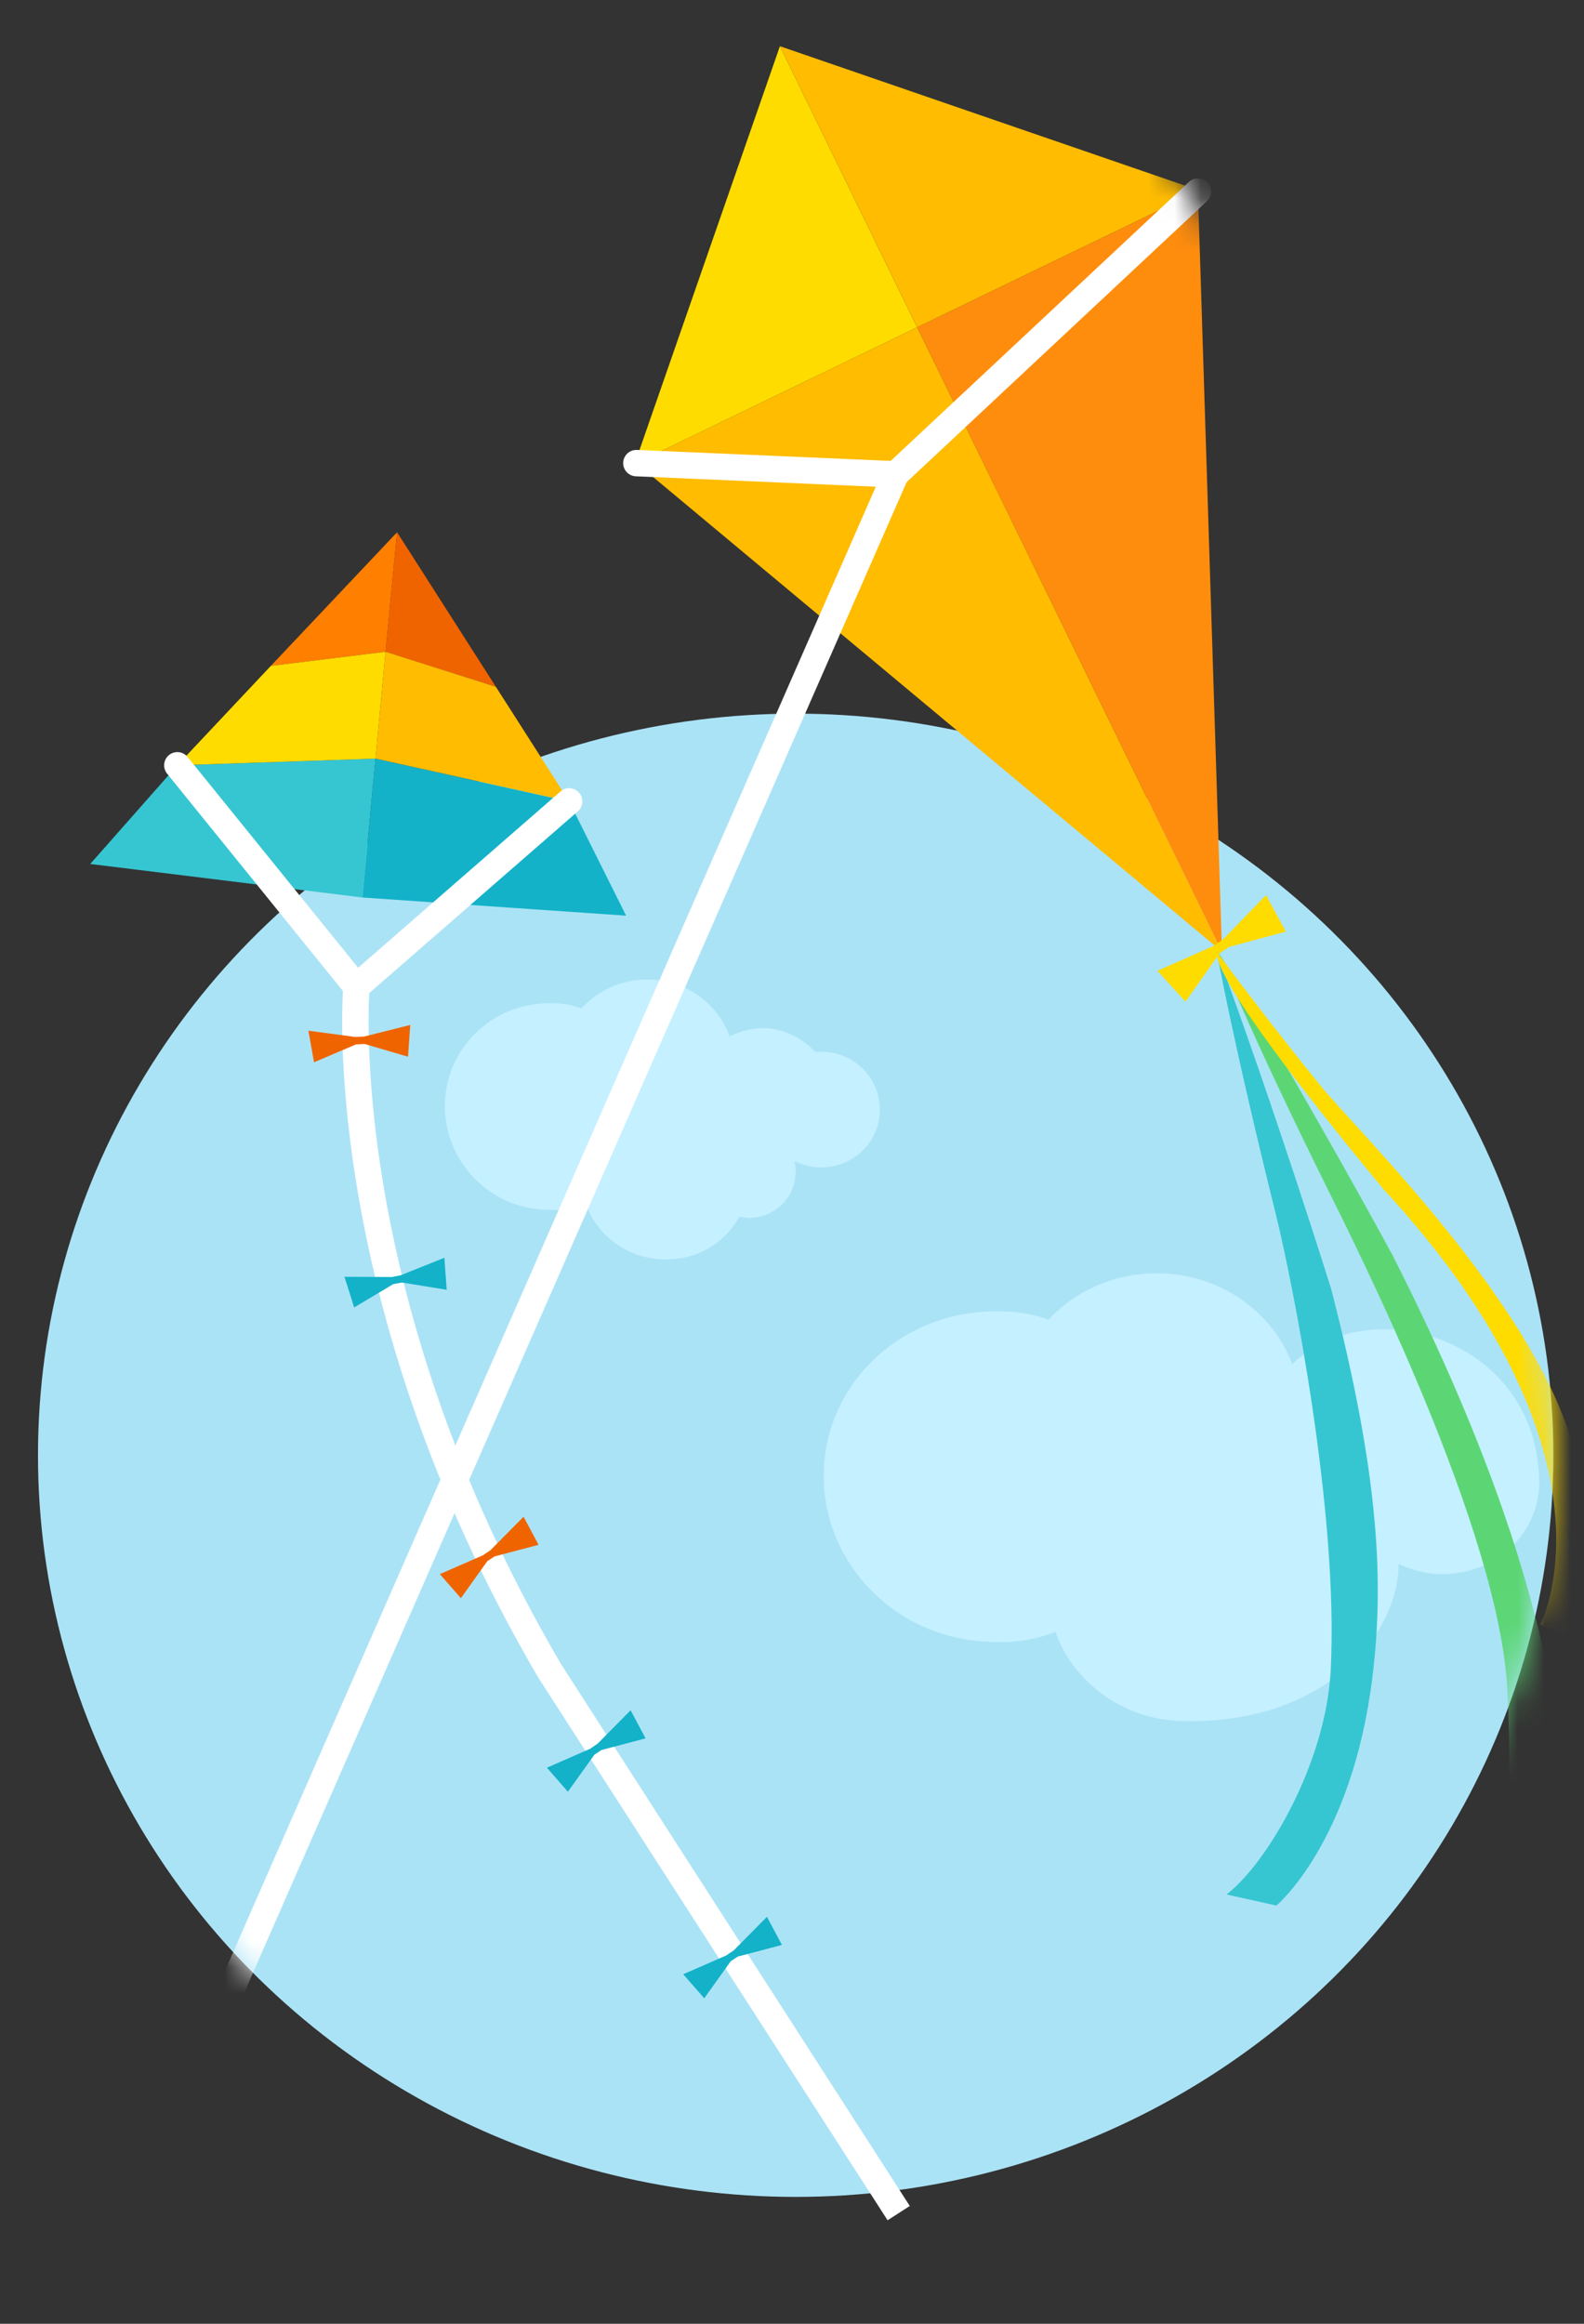 <svg width="60" height="88" viewBox="0 0 60 88" fill="none" xmlns="http://www.w3.org/2000/svg">
<rect x="0" y="0" width="60" height="88" fill="#333333" stroke="none"/>
<ellipse cx="30.139" cy="55.11" rx="28.7" ry="28.085" fill="#ABE3F6"/>
<path d="M31.035 44.207C30.68 44.207 30.363 44.09 30.087 43.973C30.127 44.129 30.166 44.285 30.127 44.481C30.087 45.419 29.297 46.122 28.349 46.122C28.23 46.122 28.112 46.083 27.994 46.083C27.441 47.099 26.334 47.763 25.07 47.685C23.727 47.646 22.582 46.747 22.187 45.575C21.713 45.77 21.199 45.848 20.646 45.809C18.474 45.731 16.775 43.895 16.854 41.745C16.933 39.596 18.75 37.916 20.962 37.994C21.357 37.994 21.713 38.072 22.029 38.19C22.661 37.486 23.609 37.056 24.636 37.096C26.018 37.135 27.203 38.033 27.638 39.245C28.033 39.049 28.507 38.932 28.981 38.932C29.732 38.971 30.403 39.323 30.877 39.831C30.996 39.831 31.075 39.831 31.193 39.831C32.418 39.87 33.366 40.886 33.326 42.097C33.287 43.308 32.26 44.246 31.035 44.207Z" fill="#C5F0FF"/>
<path d="M54.537 59.607C53.952 59.607 53.432 59.419 52.977 59.232C52.977 61.796 50.299 65.331 44.724 65.173C42.514 65.11 40.629 63.672 39.979 61.796C39.199 62.108 38.355 62.233 37.445 62.171C33.87 62.046 31.076 59.106 31.206 55.667C31.335 52.227 34.325 49.538 37.965 49.663C38.614 49.663 39.199 49.788 39.719 49.976C40.759 48.85 42.319 48.162 44.009 48.225C46.283 48.287 48.233 49.726 48.948 51.664C51.84 48.827 58.306 50.644 58.306 56.23C58.242 58.168 56.552 59.669 54.537 59.607Z" fill="#C5F0FF"/>
<mask id="mask0" mask-type="alpha" maskUnits="userSpaceOnUse" x="1" y="0" width="58" height="84">
<path d="M58.838 54.86C58.838 70.509 45.989 83.194 30.139 83.194C14.288 83.194 1.439 70.509 1.439 54.86C1.439 41.93 10.211 31.023 22.2 27.624C24.721 26.909 15.789 4.521 28.307 0C56.09 0 46.451 30.258 51.711 36.172C56.148 41.16 58.838 47.7 58.838 54.86Z" fill="#CAF2FF"/>
</mask>
<g mask="url(#mask0)">
<path d="M29.542 1.751L24.063 17.502L24.105 17.537L34.74 12.395L29.542 1.751Z" fill="#FFDC00"/>
<path d="M45.377 7.253L45.372 7.196L29.542 1.75L34.741 12.395L45.377 7.253Z" fill="#FFBC00"/>
<path d="M24.105 17.536L46.287 36.037L34.741 12.394L24.105 17.536Z" fill="#FFBC00"/>
<path d="M34.741 12.395L46.287 36.038L45.376 7.253L34.741 12.395Z" fill="#FF8D0D"/>
<path d="M45.376 7.254L33.926 17.963L24.105 17.538" stroke="white" stroke-miterlimit="10" stroke-linecap="round" stroke-linejoin="round"/>
<path d="M33.926 17.962L5.997 81.638" stroke="white" stroke-miterlimit="10" stroke-linecap="round" stroke-linejoin="round"/>
<path d="M46.545 35.862L48.706 35.279L47.954 33.899L46.343 35.559L45.975 35.814L45.985 35.813L43.845 36.763L44.901 37.933L46.195 36.105L46.545 35.862Z" fill="#FFDC00"/>
<path d="M46.153 36.061C46.153 36.061 47.222 38.849 50.291 45.032C51.366 47.208 56.821 57.996 57.099 64.031C57.377 70.067 56.844 71.228 56.107 72.842L58.559 73.019C58.559 73.019 62.144 66.021 52.749 47.535C52.749 47.535 49.627 41.754 46.153 36.061Z" fill="#5CD675"/>
<path d="M46.094 36.056C46.094 36.056 46.666 39.294 48.327 45.986C48.91 48.34 50.721 57.221 50.405 63.259C50.221 66.765 48.014 70.542 46.461 71.742L48.349 72.162C48.349 72.162 51.213 69.782 51.986 63.511C52.415 60.013 52.282 56.001 50.423 48.812C50.422 48.802 48.266 41.91 46.094 36.056Z" fill="#36C6D1"/>
<path d="M46.093 36.056C46.093 36.056 48.178 38.863 50.053 41.155C51.285 42.668 57.035 48.311 59.1 53.368C60.361 56.45 60.446 58.333 59.787 62.103L58.343 61.52C58.343 61.52 61.747 55.129 52.395 45.025C52.393 45.006 45.953 37.358 46.093 36.056Z" fill="#FFDC00"/>
</g>
<path d="M15.04 20.157L10.258 25.218L14.605 24.683L15.04 20.157Z" fill="#FF7F00"/>
<path d="M6.717 28.981L3.418 32.718L13.728 33.987L14.225 28.727L6.717 28.981Z" fill="#36C6D1"/>
<path d="M14.605 24.683L10.259 25.217L6.717 28.981L14.225 28.728L14.605 24.683Z" fill="#FFDC00"/>
<path d="M13.728 33.988L23.717 34.676L21.557 30.35L14.225 28.728L13.728 33.988Z" fill="#13B2C9"/>
<path d="M18.783 26.008L15.04 20.155L14.605 24.682L18.783 26.008Z" fill="#F06400"/>
<path d="M14.605 24.681L14.224 28.727L21.557 30.348L18.783 26.008L14.605 24.681Z" fill="#FFBC00"/>
<path d="M13.501 37.367C13.501 37.367 12.48 49.037 20.816 63.267L34.041 83.809" stroke="white" stroke-miterlimit="10"/>
<path d="M13.811 39.534L15.456 40.018L15.54 38.814L13.796 39.253L13.466 39.27L11.682 39.032L11.895 40.228L13.481 39.552L13.811 39.534Z" fill="#F06400"/>
<path d="M15.219 48.567L16.92 48.843L16.833 47.631L15.171 48.295L14.844 48.36L13.047 48.351L13.416 49.512L14.892 48.631L15.219 48.567Z" fill="#13B2C9"/>
<path d="M18.729 58.942L20.4 58.501L19.832 57.437L18.582 58.701L18.296 58.896L18.306 58.892L16.661 59.611L17.457 60.522L18.46 59.119L18.729 58.942Z" fill="#F06400"/>
<path d="M22.783 66.272L24.454 65.831L23.887 64.766L22.637 66.031L22.35 66.226L22.361 66.222L20.716 66.941L21.511 67.852L22.515 66.449L22.783 66.272Z" fill="#13B2C9"/>
<path d="M27.948 74.094L29.619 73.653L29.051 72.588L27.801 73.853L27.515 74.048L27.526 74.044L25.88 74.763L26.676 75.674L27.679 74.271L27.948 74.094Z" fill="#13B2C9"/>
<path d="M6.717 28.981L13.502 37.366L21.558 30.349" stroke="white" stroke-miterlimit="10" stroke-linecap="round" stroke-linejoin="round"/>
</svg>
